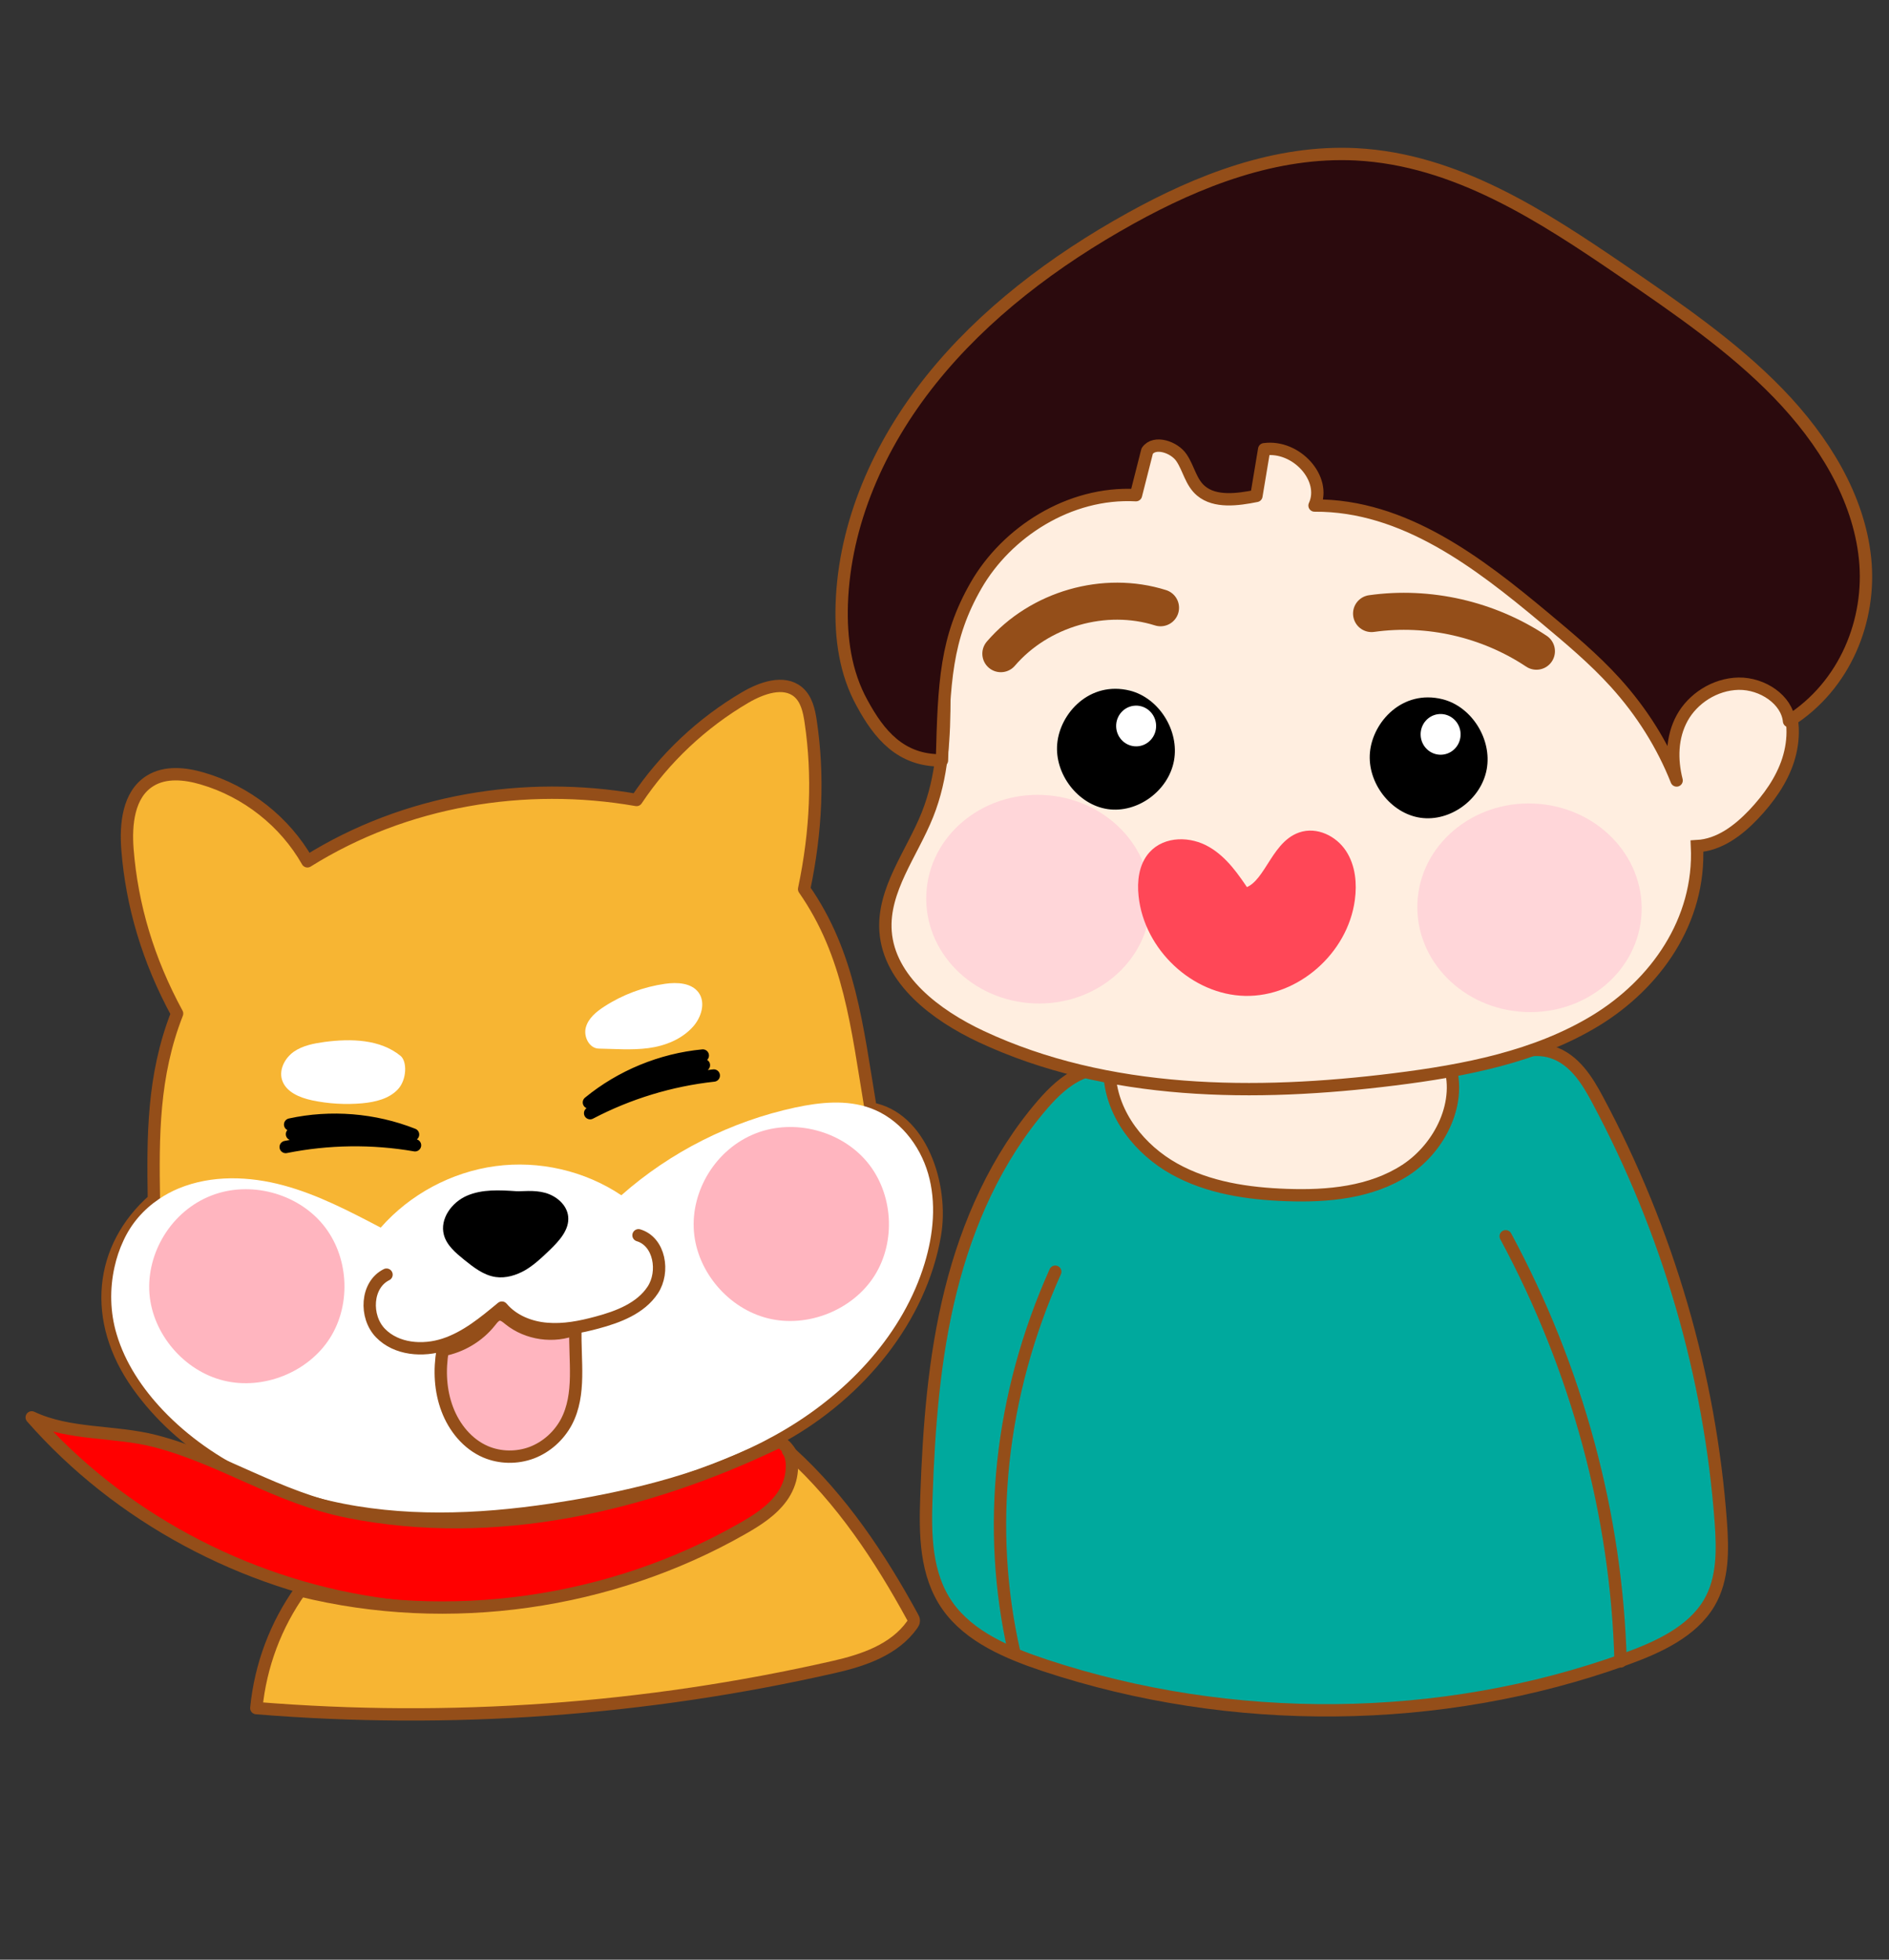 <?xml version="1.0" encoding="utf-8"?>
<!-- Generator: Adobe Illustrator 27.4.0, SVG Export Plug-In . SVG Version: 6.00 Build 0)  -->
<svg version="1.1" id="레이어_1" xmlns="http://www.w3.org/2000/svg" xmlns:xlink="http://www.w3.org/1999/xlink" x="0px"
	 y="0px" viewBox="0 0 153.07 158.74" style="enable-background:new 0 0 153.07 158.74;" xml:space="preserve">
<rect x="0" y="0" width="153.07" height="158.74" fill="#333333" stroke="none"/>
<style type="text/css">
	.st0{display:none;}
	.st1{display:inline;fill:#FFEEE0;stroke:#944E19;stroke-miterlimit:10;}
	.st2{display:inline;fill:#FFFFFF;stroke:#944E19;stroke-miterlimit:10;}
	.st3{display:inline;fill:#FF7385;stroke:#944E19;stroke-miterlimit:10;}
	.st4{display:inline;}
	.st5{display:inline;fill:#FF4757;stroke:#FF4757;stroke-linecap:round;stroke-linejoin:round;stroke-miterlimit:10;}
	.st6{display:inline;fill:none;stroke:#944E19;stroke-width:3;stroke-linecap:round;stroke-miterlimit:10;}
	.st7{display:inline;fill:#FFFFFF;}
	.st8{display:inline;fill:#472000;stroke:#944E19;stroke-miterlimit:10;}
	.st9{display:inline;fill:#FFE385;stroke:#944E19;stroke-miterlimit:10;}
	.st10{display:inline;fill:#FFD6D9;}
	.st11{fill:#FFEEE0;stroke:#944E19;stroke-miterlimit:10;}
	.st12{fill:#472000;stroke:#944E19;stroke-miterlimit:10;}
	.st13{fill:#FFFFFF;stroke:#944E19;stroke-miterlimit:10;}
	.st14{fill:#FFEB85;stroke:#944E19;stroke-miterlimit:10;}
	.st15{fill:none;stroke:#944E19;stroke-linecap:round;stroke-linejoin:round;stroke-miterlimit:10;}
	.st16{display:inline;fill:#2E2525;stroke:#944E19;stroke-linecap:round;stroke-linejoin:round;stroke-miterlimit:10;}
	.st17{display:inline;fill:#FFFFFF;stroke:#944E19;stroke-linecap:round;stroke-linejoin:round;stroke-miterlimit:10;}
	.st18{display:inline;fill:#FFEEE0;stroke:#944E19;stroke-linecap:round;stroke-linejoin:round;stroke-miterlimit:10;}
	.st19{display:inline;fill:none;stroke:#944E19;stroke-linecap:round;stroke-linejoin:round;stroke-miterlimit:10;}
	.st20{display:inline;fill:#662D91;stroke:#944E19;stroke-linecap:round;stroke-linejoin:round;stroke-miterlimit:10;}
	.st21{display:inline;stroke:#944E19;stroke-linecap:round;stroke-linejoin:round;stroke-miterlimit:10;}
	.st22{display:inline;fill:#0071BC;stroke:#944E19;stroke-linecap:round;stroke-linejoin:round;stroke-miterlimit:10;}
	.st23{fill:#00A99D;stroke:#944E19;stroke-linecap:round;stroke-linejoin:round;stroke-miterlimit:10;}
	.st24{fill:#FFEEE0;stroke:#944E19;stroke-linecap:round;stroke-linejoin:round;stroke-miterlimit:10;}
	.st25{fill:none;stroke:#944E19;stroke-width:3;stroke-linecap:round;stroke-miterlimit:10;}
	.st26{fill:#FFFFFF;}
	.st27{fill:#FFD6D9;}
	.st28{fill:#FF4757;stroke:#FF4757;stroke-linecap:round;stroke-linejoin:round;stroke-miterlimit:10;}
	.st29{fill:#2B0A0D;stroke:#944E19;stroke-linecap:round;stroke-linejoin:round;stroke-miterlimit:10;}
	.st30{fill:#F7B533;stroke:#944E19;stroke-linecap:round;stroke-linejoin:round;stroke-miterlimit:10;}
	.st31{fill:none;stroke:#000000;stroke-linecap:round;stroke-linejoin:round;stroke-miterlimit:10;}
	.st32{fill:#FFB5BF;stroke:#944E19;stroke-linecap:round;stroke-linejoin:round;stroke-miterlimit:10;}
	.st33{fill:#FFB5BF;}
	.st34{fill:#FF0000;stroke:#944E19;stroke-linecap:round;stroke-linejoin:round;stroke-miterlimit:10;}
</style>
<g class="st0">
	<path class="st1" d="M206.39-20.99c0.36-1.19,1.67-1.96,2.91-1.83s2.32,1.05,2.82,2.19s0.45,2.48,0.04,3.65
		c-0.41,1.18-1.15,2.21-2.02,3.1c-0.86,0.89-1.94,1.7-3.18,1.72c0.02,4.38-2.61,7.96-5.95,9.94s-7.29,2.63-11.17,2.99
		c-7.66,0.7-15.75,0.31-22.52-3.41c-2.47-1.36-4.92-3.52-5-6.34c-0.07-2.43,1.62-4.49,2.56-6.72c1.83-4.34,0.8-9.35,1.69-13.98
		c1.53-7.95,9.44-14.1,17.83-13.68C191.9-36.13,199.18-28.68,206.39-20.99z"/>
	<path class="st2" d="M208.37,18.23c-1.26-6.98-4.99-14.23-9.13-19.53c-1.17,0.72-3.12,1.05-4.23,1.33
		c4.17,10.53,7.75,17.98,8.16,29.25c1.83-0.27,4.18-0.49,6.02-0.76c0.27-0.04-0.88-10.09-0.81-10.45"/>
	<path class="st2" d="M189.72,0.79c-0.24,3.88-1.39,5.14-3.5,5.96c-2.11,0.82-4.85,0.61-6.91-0.51c-1.98-1.09-3.12-3.72-3.06-5.65
		c0-0.12,0.11-0.2,0.22-0.19C181.2,0.95,184.79,1.24,189.72,0.79z"/>
	<path class="st3" d="M203.17,29.29c-0.63-9.69-3.62-20.39-7.98-29.29c-2.38,0.69-3.65,0.59-5.47,0.79c0,3.3-1.54,5.45-3.73,6.25
		c-1.93,0.7-4.61,0.52-6.73-0.67c-1.79-1-2.76-3.13-2.75-5.13c0-0.55-0.46-0.88-1.02-0.95c-1.71-0.2-1.53-0.35-3.63-0.96
		c-3.36,10.2-5.98,19.04-5.91,29.81C178.29,30.95,190.84,31.05,203.17,29.29z"/>
	<path class="st2" d="M171.85-0.68c-3.73,11.58-5.54,17.45-5.91,29.81c-1.56-0.04-2.82-0.23-4.09-0.26c0.2-6.93-0.14-4.71,0.38-10.4
		c0.66-7.12,4.2-13.91,7.88-19.78C170.62-1.01,171.4-0.85,171.85-0.68z"/>
	<path class="st4" d="M193.41-21.95c1.58,0.47,2.64,2.37,2.26,4.06c-0.37,1.69-2.12,2.9-3.73,2.58c-1.62-0.31-2.84-2.1-2.62-3.81
		C189.53-20.84,191.23-22.61,193.41-21.95z"/>
	<path class="st5" d="M177.2-12.26c3.97,0.28,7.98,0.04,11.75-0.71c0.42-0.08,0.95-0.15,1.24,0.1c0.15,0.13,0.18,0.31,0.2,0.47
		c0.1,1.6-1.05,3.16-2.93,3.97c-1.88,0.8-4.41,0.82-6.43,0.04S177.57-10.72,177.2-12.26z"/>
	<path class="st4" d="M176.3-23.15c1.58,0.47,2.64,2.37,2.26,4.06c-0.37,1.69-2.12,2.9-3.73,2.58c-1.62-0.31-2.84-2.1-2.62-3.81
		S174.13-23.8,176.3-23.15z"/>
	<path class="st6" d="M189.71-26.95c3.14-0.33,6.37,0.58,8.95,2.5"/>
	<path class="st6" d="M178.17-27.76c-3.02-1.13-6.63-0.22-8.85,2.23"/>
	<ellipse class="st7" cx="193.25" cy="-19.95" rx="1.09" ry="1.15"/>
	<ellipse class="st7" cx="176.59" cy="-21.12" rx="1.09" ry="1.15"/>
	<path class="st8" d="M206.39-20.99c-3.72-4.48-6.8-6.93-11.35-8.75s-9.36-3.09-13.45-5.86c-1.31-0.89-2.6-2.03-3.27-3.63
		c-5.07,1.04-9.45,5.23-10.91,10.47c-1.07,3.83-0.67,8.02-2.03,11.74c-1.05,2.87-3.15,5.55-2.81,8.61c0.21,1.87,1.34,3.52,2.74,4.68
		c1.4,1.17,3.07,1.92,4.7,2.59c-1.42,2.12-2.29,4.21-3.22,5.6c-4.8-1.69-8.01-7.55-8.44-12.87c-0.43-5.32,1.1-10.57,2.61-15.67
		c2.03-6.87,4.27-14.08,9.33-18.89c4.14-3.94,9.72-5.79,15.23-6.68c4.31-0.7,8.86-0.85,12.89,0.9c4.07,1.76,7.25,5.3,9.68,9.17
		c6.51,10.35,8.37,23.82,4.93,35.71c-0.95,3.3-2.44,6.65-5.18,8.52c-1.06,0.72-2.42,1.19-3.59,0.7c-2.56-1.07-3.75-4.88-5.11-6.53
		c4.39-2.14,7-5.44,7.83-10.96c1.53-0.47,2.76-2.08,3.25-3.45s0.45-3.03-0.38-4.22C209.01-21.01,207.1-21.65,206.39-20.99z"/>
	<path class="st9" d="M209.68-21.99c-2.75-8.97-8.64-17.19-16.87-20.84c-8.23-3.65-18.82-1.82-24.45,5.19
		c1.66-4.08,5.5-6.75,9.47-8.22c3.97-1.47,8.2-1.97,12.26-3.11c4.07-1.14,8.15-3.08,10.66-6.64c4.75,3.76,8.29,9.18,9.94,15.2
		c1.65,6.02,1.39,12.6-1.18,18.27C209.5-22.1,209.5-22.06,209.68-21.99z"/>
	
		<ellipse transform="matrix(0.152 -0.988 0.988 0.152 156.347 159.085)" class="st10" cx="170.86" cy="-11.55" rx="5.9" ry="6.15"/>
	
		<ellipse transform="matrix(0.152 -0.988 0.988 0.152 177.565 187.022)" class="st10" cx="197.75" cy="-9.94" rx="5.9" ry="6.15"/>
</g>
<g class="st0">
	<g class="st4">
		<path class="st11" d="M272.91-22.24c0.16,0.15,0.42,0.12,0.52-0.07c0.56-1.03,1.89-1.66,3.15-1.55c1.42,0.13,2.67,1.09,3.25,2.3
			c0.58,1.21,0.53,2.63,0.07,3.87c-0.46,1.25-1.31,2.35-2.3,3.3c-0.91,0.88-2.04,1.7-3.34,1.83c-0.17,0.02-0.3,0.15-0.3,0.31
			c-0.07,4.51-3.02,8.21-6.76,10.29c-3.82,2.13-8.36,2.84-12.81,3.25c-8.8,0.8-18.09,0.44-25.89-3.46c-2.84-1.42-5.67-3.7-5.79-6.69
			c-0.1-2.58,1.83-4.77,2.9-7.14c2.08-4.61,0.86-9.92,1.85-14.84c1.7-8.41,10.67-14.96,20.27-14.64c0.08,0,0.16,0.03,0.22,0.09
			C256.45-37.9,264.71-30.2,272.91-22.24z"/>
		<path class="st12" d="M277.17-47.68c5.62-1.04,10.52,2.4,13.93,6.67s3.52,10.61-0.03,14.74c-1.27,1.48-2.93,2.65-4.65,3.68
			c1.14,1.28,2.01,3.16,1.99,4.96c-0.02,1.81-0.82,3.54-1.91,5.04c-1.39,1.91-3.33,3.55-5.7,4.28s-5.19,0.44-7.1-1.06
			c0.15-0.95,0.38-2.23,0.29-3.49c2.84-0.66,5.2-2.81,5.95-5.41c0.35-1.23,0.35-2.59-0.26-3.74c-0.6-1.15-1.87-2.05-3.26-2.07
			s-2.76,0.99-2.84,2.26c-2.72-0.3-5.54-2.36-5.17-4.78c-2.76,0.77-5.42-0.51-7.33-2.51c-1.91-2-3.57-3.71-2.38-6.11
			c-2.73,1.05-4.88-0.62-7.32-2.17c-2.45-1.56-3.95-4.29-3.85-7.02c-5.92-0.21-12.6,2.61-16.63,7.41
			c-4.03,4.81-3.76,10.19-4.2,17.23c-1.55,0.5-3.27,0.06-4.3-1.11c-1.03-1.17-1.21-2.88-0.56-4.26c0.51-1.09,1.46-2.27,2.61-2.9
			c0.2-0.11,0.13-0.4-0.1-0.43c-2.45-0.28-4.66-1.64-5.53-3.84c-0.99-2.51-0.33-5.41,1.31-7.6c1.65-2.19,4.18-3.71,6.88-4.67
			c-2.16-2.61-2.03-6.83,0.33-9.63c2.36-2.8,6.76-3.98,10.09-2.94c1.46-3.44,6.08-5.03,10.06-4.41s7.03,1.73,10.04,4.21
			c3.21-2.99,9.76-2.59,13.63-0.3S278.06-51.87,277.17-47.68z"/>
	</g>
	<g class="st4">
		<path class="st13" d="M275.77,19.67c-1.49-7.4-5.83-15.05-10.61-20.65c-1.34,0.77-3.58,1.14-4.85,1.45
			c4.86,11.14,9.02,19.01,9.56,30.96c2.1-0.3,4.8-0.55,6.91-0.85c0.31-0.04-1.08-10.7-1-11.07"/>
		<path class="st11" d="M254.24,1.3c-0.25,4.11-1.57,5.46-3.98,6.34c-2.41,0.88-5.57,0.68-7.94-0.5c-2.28-1.14-3.61-3.92-3.55-5.97
			c0-0.12,0.12-0.22,0.25-0.2C244.46,1.54,248.58,1.82,254.24,1.3z"/>
		<path class="st14" d="M269.87,31.43c-0.79-10.27-4.29-21.59-9.36-31c-2.73,0.75-4.19,0.65-6.28,0.88c0.1,4.97-1.83,5.63-4.24,6.65
			c-2.41,1.02-5.5,0.76-7.74-0.66c-1.95-1.24-3.19-3.3-3.2-5.42c0-0.58-0.54-0.93-1.18-1c-1.97-0.2-1.76-0.36-4.18-0.99
			c-3.79,10.84-6.75,20.23-6.59,31.65C241.3,33.37,255.72,33.39,269.87,31.43z"/>
		<path class="st13" d="M233.71-0.13c-4.21,12.3-6.25,18.54-6.59,31.65c-1.79-0.03-3.25-0.22-4.69-0.25
			c0.19-7.35-0.19-4.99,0.37-11.03c0.71-7.55,4.74-14.78,8.92-21.03C232.29-0.47,233.18-0.3,233.71-0.13z"/>
		<path class="st13" d="M254.24,1.3c-0.02,2.22-1.5,5.29-3.89,6.24c-2.39,0.96-5.49,0.73-7.79-0.56s-3.55-3.66-3.39-5.91
			c0-0.01-0.05-0.01-0.08-0.01c-0.32-0.02-0.65-0.12-1.1-0.19c-0.41-0.07-0.83-0.19-1.27-0.24c-0.54-0.18-0.93-0.16-1.34,0.15
			c-0.41,0.31-0.61,0.77-0.65,1.23c-0.05,0.68,0.25,1.4,0.81,1.93c0.57,0.54,1.4,0.88,2.21,0.99c-0.97,0.51-1.4,1.57-1.13,2.52
			s1.18,1.77,2.28,2.19s2.36,0.46,3.49,0.22c1.13-0.24,2.14-0.75,3.15-1.37c0.3,1.19,1.55,2.17,2.98,2.55
			c1.42,0.38,2.97,0.21,4.29-0.26c0.68-0.24,1.34-0.59,1.67-1.14c0.32-0.53,0.27-1.18,0.03-1.75s-0.66-1.1-1.02-1.73
			c1.11,0.48,2.46,0.54,3.58,0.17c1.11-0.38,1.83-0.72,2.12-1.68c0.17-0.55,0.16-2.23,0.02-2.39c-0.34-0.41-0.46-0.43-0.78-0.56
			C256.22,0.8,255.34,1.21,254.24,1.3z"/>
	</g>
	<path class="st4" d="M258.33-22.83c1.82,0.49,3.05,2.5,2.63,4.29c-0.42,1.79-2.42,3.09-4.27,2.77c-1.86-0.32-3.28-2.2-3.04-4.03
		C253.89-21.63,255.83-23.51,258.33-22.83z"/>
	<path class="st5" d="M239.96-12.69c4.56,0.27,9.16-0.02,13.49-0.84c0.48-0.09,1.09-0.17,1.43,0.09c0.18,0.14,0.21,0.32,0.23,0.5
		c0.13,1.69-1.18,3.36-3.34,4.23s-5.07,0.9-7.39,0.09C242.05-9.43,240.4-11.06,239.96-12.69z"/>
	<path class="st4" d="M238.67-23.98c1.82,0.49,3.05,2.5,2.63,4.29s-2.42,3.09-4.27,2.77c-1.86-0.32-3.28-2.2-3.04-4.03
		C234.23-22.77,236.17-24.66,238.67-23.98z"/>
	<path class="st6" d="M254.05-28.11c3.6-0.37,7.33,0.57,10.29,2.59"/>
	<path class="st6" d="M240.79-28.88c-3.48-1.17-7.62-0.18-10.15,2.43"/>
	
		<ellipse transform="matrix(1 -8.857176e-03 8.857176e-03 1 0.194 2.286)" class="st7" cx="258.16" cy="-20.71" rx="1.25" ry="1.22"/>
	
		<ellipse transform="matrix(1 -8.857176e-03 8.857176e-03 1 0.203 2.116)" class="st7" cx="239.01" cy="-21.83" rx="1.25" ry="1.22"/>
	
		<ellipse transform="matrix(0.045 -0.999 0.999 0.045 261.03 252.833)" class="st10" cx="262.78" cy="-10.14" rx="6.26" ry="7.06"/>
	
		<ellipse transform="matrix(0.045 -0.999 0.999 0.045 233.521 220.471)" class="st10" cx="232.1" cy="-11.93" rx="6.26" ry="7.06"/>
</g>
<path class="st15" d="M219,31.69"/>
<g class="st0">
	<path class="st1" d="M115.6,58.93c0.52-2,2.85-3.41,5.14-3.34c2.29,0.07,4.4,1.45,5.45,3.28c1.05,1.83,1.12,4.02,0.5,6
		s-1.87,3.76-3.35,5.32c-1.48,1.56-3.38,3.02-5.66,3.2c0.55,7.19-3.88,13.37-9.8,17.01s-13.14,5.16-20.23,6.19
		c-14.04,2.04-28.98,2.32-41.89-3.02c-4.7-1.95-9.47-5.23-9.95-9.84c-0.42-3.98,2.47-7.56,3.95-11.34c2.88-7.34,0.4-15.46,1.5-23.17
		c1.9-13.24,15.76-24.25,31.28-24.54C87.15,35.72,101.42,47.12,115.6,58.93z"/>
	<path class="st4" d="M91.56,58.84c2.97,0.6,5.14,3.6,4.64,6.41s-3.57,5-6.58,4.67c-3.01-0.33-5.48-3.12-5.27-5.97
		C84.55,61.11,87.48,58.02,91.56,58.84z"/>
	<path class="st4" d="M59.9,58.84c2.97,0.6,5.14,3.6,4.64,6.41s-3.57,5-6.58,4.67c-3.01-0.33-5.48-3.12-5.27-5.97
		C52.89,61.11,55.82,58.02,59.9,58.84z"/>
	<path class="st6" d="M84.17,51.05c5.74-0.9,11.81,0.22,16.77,3.09"/>
	<path class="st6" d="M62.81,51.05c-5.7-1.5-12.25,0.41-16.04,4.68"/>
	<ellipse class="st7" cx="91.49" cy="62.15" rx="2.02" ry="1.9"/>
	<ellipse class="st7" cx="60.66" cy="62.15" rx="2.02" ry="1.9"/>
	<ellipse class="st10" cx="51.22" cy="78.53" rx="11.35" ry="9.72"/>
	<ellipse class="st10" cx="100.95" cy="78.08" rx="11.35" ry="9.72"/>
	<path class="st5" d="M65.73,79.03c-0.78-0.95-0.08-2.46,1.07-2.99s2.51-0.35,3.76-0.1c1.25,0.26,2.54,0.58,3.79,0.32
		c2.33-0.49,3.86-2.88,6.22-3.17c2.25-0.28,4.35,1.73,4.45,3.87c0.1,2.14-1.45,4.13-3.46,5.14c-2.01,1-4.38,1.15-6.64,0.92
		C71.41,82.67,67.81,81.57,65.73,79.03z"/>
	<path class="st16" d="M41.65,63.67c-1.29-8.56-0.03-17.67,4.83-25S60.16,26.1,69.34,26.38c2.34,0.07,4.78,0.54,6.55,1.97
		c1.88,1.53,2.69,3.88,3.67,6.04c0.97,2.15,2.41,4.4,4.78,5.09c0.29-1.33,0.59-2.66,0.88-3.99c2.27,4.99,5.99,9.38,10.66,12.56
		c-0.42-1.62-0.28-3.36,0.4-4.9c2.92,5.85,8,10.71,14.16,13.57c-0.13-1.01-0.27-2.03-0.4-3.04c1.9,2.1,3.8,4.2,5.7,6.3
		c0.21-2.32,2.32-4.37,4.77-4.64c2.46-0.27,5.01,1.26,5.79,3.47c3.59-5.3,4.26-12.25,1.74-18.07c-2.51-5.82-8.15-10.36-14.64-11.8
		c0.29-5.22-3.69-9.76-7.93-13.13c-6.71-5.34-14.8-9.31-23.49-10.56S64.02,5.6,56.86,10.38c-3.71,2.47-6.79,5.72-10.63,8.03
		s-8.88,3.54-12.9,1.55c1.43,0.68,2.91,1.41,3.83,2.64c0.92,1.23,1.05,3.13-0.16,4.11c-0.97,0.8-2.42,0.75-3.7,0.58
		c-3.06-0.41-6.05-1.27-8.83-2.54c0.36,5.61,2.87,11.08,6.96,15.18c0.58,0.58,1.23,1.22,1.27,2.01c0.06,1.22-1.44,2.09-2.73,1.95
		c-1.29-0.14-2.37-0.96-3.37-1.74C29.42,50.59,34.62,58.31,41.65,63.67z"/>
	<path class="st17" d="M53.53-12"/>
	<path class="st17" d="M50.18,95.81c15.65,3.89,32.53,3.29,47.83-1.69c1.5-0.49,3.19-1.01,4.6-0.34c0.78,0.37,1.33,1.05,1.85,1.72
		c2.89,3.75,5.37,7.77,7.4,11.97c2.05,4.24,3.65,8.66,4.79,13.17c1.14,4.53,1.81,9.15,2,13.79c0.17,4.17-0.13,8.33-0.69,12.46
		c-0.01,0.07-0.02,0.14-0.06,0.2c-0.05,0.08-0.15,0.13-0.24,0.18c-0.42,0.38-1.27,0.63-1.79,0.89c-0.56,0.28-1.12,0.54-1.69,0.79
		c-1.21,0.55-2.44,1.06-3.68,1.54c-2.52,0.97-5.1,1.79-7.72,2.48c-5.21,1.36-10.59,2.17-15.99,2.51c-2.05,0.13-4.11,0.19-6.17,0.19
		c-12.94-0.02-25.76-2.52-38.14-6.09c-1.47-0.42-2.97-0.88-4.15-1.8c-3.08-2.4-2.86-6.84-2.2-10.55
		C38.66,123.02,43.77,109.23,50.18,95.81z"/>
	<path class="st18" d="M61.32,97.8c8.64,0.83,17.41,0.44,25.99-1.24c-1.8,4.7-6.02,8.51-11.06,10.06
		C70.43,105.14,65.07,102.13,61.32,97.8z"/>
	<path class="st19" d="M59.21,98.08c-0.94,2.7-1.88,5.4-2.82,8.1c2.62,0.46,5.23,0.92,7.85,1.38c0.44,2.55,0.89,5.11,1.33,7.66
		c3.63-2.13,6.96-4.72,10.2-7.69c2.72,2.97,6.18,5.35,10.03,6.88c0.24,0.09,0.54,0.18,0.73,0.02c0.15-0.12,0.16-0.33,0.16-0.52
		c0.01-2.69-0.32-5.38-0.99-7.99c2.19,0.13,4.4-0.06,6.53-0.57c-0.7-3.12-2.2-6.08-4.32-8.57"/>
	<path class="st20" d="M75.55,107.91c-2.22,1.89-4.44,3.78-6.66,5.67c1.05,1.14,1.39,2.78,2.55,3.81c1.27,1.12,3.18,1.24,4.93,1.3
		c0.92,0.03,1.92,0.04,2.68-0.45c0.68-0.44,1.04-1.19,1.36-1.91c0.37-0.82,0.75-1.65,1.12-2.47c0.14-0.3,0.27-0.62,0.23-0.94
		c-0.06-0.43-0.44-0.74-0.78-1.02C79.24,110.48,77.49,109.08,75.55,107.91z"/>
	<path class="st20" d="M71.86,118.1c-1.12,3.18-1.89,6.47-2.17,9.81c-0.14,1.66-0.13,3.4,0.67,4.88c0.73,1.35,2.12,2.37,3.69,2.7
		c1.57,0.33,3.29-0.02,4.56-0.95c2.39-1.73,2.87-4.98,2.41-7.78c-0.46-2.8-1.64-5.49-1.84-8.32
		C76.76,119.09,74.1,118.95,71.86,118.1z"/>
	<path class="st21" d="M50.28,95.79c2.96,0.95,6.06,1.54,9.19,1.75l-2.89,8.49c2.63,0.08,5.24,0.7,7.59,1.82
		c0.84,2.55,1.37,5.19,1.57,7.85c0.23-0.25,0.46-0.5,0.69-0.74c1.76,6.16,4.21,12.15,7.28,17.83c0.32,0.58,0.88,1.05,1.57,1.15
		c1.03,0.16,1.58-0.61,2.01-1.3c3.59-5.8,6.2-12.15,7.69-18.72l1.64,0.99c0.36-2.96,0.18-5.97-0.53-8.87
		c2.2,0.45,4.56,0.13,6.53-0.88c-0.54-3.32-2.79-6.22-5.31-8.6c8.54-1.09,9.08-2.28,14.12-2.93c2.54-0.32,4.09,2.81,5.36,4.91
		c8.9,14.73,13.73,32.16,10.39,48.81c-2.48,1.52,1.98-0.78-4.16,2.13c-0.41,0.2-3.41,1.39-3.83,1.59
		c-10.47,4.95-26.35,8.99-62.42-0.3c-2.13-0.55-4.4-0.93-6.37-1.86c-1.97-0.93-4.27-4.22-4.27-5.66c0-2.27-0.38-4.49,0.07-6.71
		C39.07,122.56,42.09,108.2,50.28,95.79z"/>
	<path class="st19" d="M44.64,149.83c-0.93-3.55-0.3-7.28,0.39-10.89c1.04-5.47,2.19-10.92,3.46-16.35"/>
	<path class="st19" d="M109.19,150.77c-0.84-12.18-3.65-24.24-8.32-35.62"/>
	<path class="st19" d="M57.11,97.5c-1.66,4.16-2.99,8.45-3.95,12.8c-0.11,0.51-0.22,1.06,0.01,1.54c0.27,0.55,0.91,0.84,1.51,1.08
		c2.5,1.01,5.01,2.03,7.51,3.04c-1.05,3.76-2.1,7.53-3.16,11.29c-0.16,0.57-0.32,1.18-0.18,1.76c0.24,0.93,1.18,1.52,2.05,2.02
		c2.27,1.3,4.57,2.62,7.11,3.38s5.36,0.94,7.81-0.03"/>
	<path class="st19" d="M92.19,95.78c2.67,4.03,5.43,10.16,6.39,14.52c0.11,0.51,0.22,1.06-0.01,1.54c-0.27,0.55-0.91,0.84-1.51,1.08
		c-2.5,1.01-5.01,2.03-7.51,3.04c1.05,3.76,2.1,7.53,3.16,11.29c0.16,0.57,0.32,1.18,0.18,1.76c-0.24,0.93-1.18,1.52-2.05,2.02
		c-2.27,1.3-4.57,2.62-7.11,3.38c-2.53,0.77-5.36,0.94-7.81-0.03"/>
	<path class="st19" d="M75.28,134.66c0.01,6.92,0.02,13.84,0.04,20.75"/>
</g>
<g class="st0">
	<path class="st1" d="M118.22,56.86c0.55-2,3.01-3.41,5.43-3.34c2.42,0.07,4.65,1.45,5.75,3.28c1.11,1.83,1.18,4.02,0.53,6
		c-0.65,1.98-1.98,3.76-3.54,5.32c-1.56,1.56-3.57,3.02-5.98,3.2c0.58,7.2-4.1,13.38-10.36,17.02c-6.26,3.64-13.88,5.16-21.38,6.19
		c-14.83,2.04-30.62,2.32-44.26-3.02c-4.97-1.95-10-5.23-10.51-9.85c-0.44-3.98,2.6-7.56,4.17-11.34
		c3.04-7.34,0.42-15.47,1.59-23.18c2-13.25,16.65-24.26,33.05-24.54C88.15,33.64,103.23,45.05,118.22,56.86z"/>
	<path class="st4" d="M92.82,56.77c3.13,0.6,5.43,3.6,4.91,6.42c-0.52,2.82-3.77,5-6.96,4.67c-3.18-0.33-5.79-3.12-5.57-5.97
		C85.41,59.04,88.51,55.95,92.82,56.77z"/>
	<path class="st4" d="M59.37,56.77c3.13,0.6,5.43,3.6,4.91,6.42c-0.52,2.82-3.77,5-6.96,4.67c-3.18-0.33-5.79-3.12-5.57-5.97
		C51.96,59.04,55.06,55.95,59.37,56.77z"/>
	<path class="st6" d="M85.01,48.98c6.07-0.9,12.48,0.22,17.72,3.09"/>
	<path class="st6" d="M62.44,48.98c-6.02-1.5-12.94,0.41-16.95,4.68"/>
	<ellipse class="st7" cx="92.75" cy="60.08" rx="2.13" ry="1.9"/>
	<ellipse class="st7" cx="60.17" cy="60.08" rx="2.13" ry="1.9"/>
	<ellipse class="st10" cx="50.2" cy="76.46" rx="11.99" ry="9.72"/>
	<ellipse class="st10" cx="102.74" cy="76.01" rx="11.99" ry="9.72"/>
	<path class="st5" d="M65.52,76.97c-0.83-0.95-0.08-2.46,1.13-2.99c1.21-0.53,2.65-0.35,3.97-0.1c1.32,0.26,2.68,0.58,4,0.32
		c2.46-0.49,4.08-2.88,6.58-3.17c2.38-0.28,4.6,1.73,4.7,3.87c0.1,2.14-1.53,4.13-3.65,5.14c-2.12,1-4.63,1.15-7.02,0.92
		C71.52,80.6,67.73,79.51,65.52,76.97z"/>
	<path class="st16" d="M39.4,53.66c0.91-2.21,3.93-3.25,6.17-4.71c4.03-2.61,5.78-6.83,8.11-10.57c2.34-3.74,6.2-7.51,11.36-7.59
		c-1.43,2.46-2.88,4.97-3.19,7.68c-0.31,2.7,0.75,5.68,3.49,7.24c3.12,1.79,7.34,1.3,11.11,0.82c5.33-0.67,10.79-1.16,16.11-0.41
		s10.54,2.88,13.56,6.51c0.39-0.8,0.77-1.6,1.16-2.4c4.9,3.47,7.8,8.73,7.72,14.02c0.73-2.44,1.6-4.94,3.5-6.92
		c1.9-1.98,5.1-3.35,8.1-2.75s5.11,3.68,3.49,5.82c5.24-4.35,5.55-11.17,4.88-17.23c-0.37-3.31-1-6.76-3.37-9.47
		c-2.37-2.71-4.47-3.72-7.67-4.53c-0.71-8.46-5.39-12.41-11.73-16.94c-5.26-3.77-12.16-5.66-19.02-6.86
		C82.63,3.53,71.54,3.15,61.01,5.2S40.57,11.86,33.9,18.78s-9.8,16.23-7.33,24.79c2.08,7.19,7.74,13.29,13.27,19.16
		C39.09,59.38,38.52,55.82,39.4,53.66z"/>
	<path class="st17" d="M49.14,93.45c16.54,3.89,34.37,3.29,50.54-1.69c1.58-0.49,3.37-1.01,4.86-0.34c0.82,0.37,1.41,1.05,1.95,1.72
		c2.06,2.53,3.93,5.19,5.58,7.94c1.67,2.77,3.12,5.64,4.35,8.58c1.24,2.95,2.26,5.96,3.05,9.02c0.79,3.06,1.36,6.17,1.7,9.3
		c0.34,3.13,0.44,6.28,0.3,9.42c-0.1,2.37-0.4,4.73-0.71,7.08c-0.01,0.09-0.03,0.19-0.08,0.27c-0.07,0.1-0.2,0.16-0.32,0.22
		c-3.37,1.51-6.75,3.01-10.31,4.15c-3.58,1.15-7.26,2.04-11,2.7c-3.74,0.67-7.54,1.1-11.35,1.32c-2.13,0.13-4.27,0.19-6.4,0.18
		c-13.67-0.02-27.22-2.52-40.3-6.09c-1.55-0.42-3.14-0.88-4.39-1.8c-3.25-2.4-3.03-6.85-2.33-10.56
		C36.96,120.67,42.37,106.88,49.14,93.45z"/>
	<path class="st17" d="M43.66,147.83c0.05-12.52,2.63-25.03,7.57-36.75"/>
	<path class="st17" d="M108.25,149.25c1.95-12.62,1.24-25.56-2.07-37.95"/>
	<path class="st18" d="M61.82,95.96c9.13,0.83,18.4,0.44,27.46-1.24c-1.9,4.7-6.36,8.51-11.68,10.07
		C71.45,103.31,65.78,100.29,61.82,95.96z"/>
	<path class="st19" d="M59.98,95.6c-0.99,2.7-1.98,5.4-2.98,8.1c2.76,0.46,5.53,0.92,8.29,1.38c0.47,2.55,0.94,5.11,1.41,7.66
		c3.84-2.13,7.36-4.72,10.77-7.69c2.88,2.98,6.53,5.35,10.59,6.88c0.25,0.09,0.57,0.18,0.77,0.02c0.16-0.12,0.17-0.33,0.17-0.52
		c0.01-2.69-0.34-5.38-1.05-7.99c2.32,0.13,4.65-0.06,6.9-0.57c-0.74-3.12-2.32-6.08-4.57-8.57"/>
	<path class="st22" d="M77.24,105.43c-2.34,1.89-4.69,3.78-7.03,5.67c1.11,1.14,1.46,2.78,2.7,3.81c1.35,1.12,3.37,1.24,5.21,1.3
		c0.98,0.03,2.03,0.04,2.84-0.45c0.72-0.44,1.1-1.19,1.44-1.91c0.39-0.82,0.79-1.65,1.18-2.47c0.14-0.3,0.29-0.62,0.24-0.94
		c-0.07-0.43-0.46-0.74-0.83-1.02C81.14,108.01,79.3,106.6,77.24,105.43z"/>
	<path class="st22" d="M73.35,115.62c-1.18,3.18-2,6.48-2.29,9.82c-0.15,1.66-0.14,3.4,0.7,4.88c0.77,1.35,2.24,2.37,3.9,2.7
		c1.66,0.33,3.48-0.02,4.82-0.95c2.52-1.73,3.03-4.98,2.55-7.78s-1.73-5.49-1.94-8.32C78.53,116.62,75.71,116.47,73.35,115.62z"/>
	<path class="st19" d="M75.73,133.49c-0.64,6.44-0.68,12.93-0.13,19.38"/>
</g>
<g>
	<path class="st23" d="M90,86.49c10.57,1.12,19.98,0.86,30.71-0.8c1.71-0.26,3.45-1,5.09-0.45c1.78,0.59,2.82,2.27,3.66,3.85
		c5.7,10.65,9.11,22.35,9.98,34.2c0.16,2.23,0.21,4.6-0.94,6.55c-1.38,2.34-4.16,3.61-6.84,4.57c-14.89,5.35-31.89,5.49-46.99,0.49
		c-3.01-1-6.12-2.32-7.88-4.81c-1.81-2.56-1.83-5.83-1.72-8.88c0.2-5.6,0.61-11.22,1.97-16.66c1.36-5.45,3.7-10.75,7.46-15.1
		c0.85-0.98,1.82-1.92,3.03-2.47C89.14,86.22,90.32,86.4,90,86.49z"/>
	<path class="st24" d="M90.2,86.87c9.09,1.11,18.33,0.85,27.17-0.86c1.19,3.19-0.65,6.92-3.46,8.76c-2.81,1.83-6.31,2.15-9.65,2.03
		c-3.14-0.11-6.35-0.58-9.11-2.12s-5.01-4.33-5.23-7.54C89.92,87.1,89.93,87.06,90.2,86.87z"/>
	<path class="st11" d="M136.15,56.31c0.46-1.67,2.35-2.81,4.18-2.7c1.83,0.11,3.49,1.32,4.29,2.88c0.8,1.56,0.81,3.41,0.28,5.07
		c-0.53,1.65-1.58,3.12-2.8,4.41c-1.22,1.28-2.76,2.47-4.59,2.57c0.29,6.07-3.38,11.18-8.2,14.12c-4.82,2.94-10.62,4.06-16.32,4.77
		c-11.28,1.41-23.25,1.32-33.47-3.46c-3.72-1.74-7.47-4.61-7.76-8.51c-0.25-3.37,2.13-6.31,3.39-9.46
		c2.45-6.12,0.64-13.02,1.68-19.49c1.79-11.11,13.12-20.08,25.54-19.98C113.86,36.14,125.05,46.06,136.15,56.31z"/>
	<path d="M116.89,56.64c2.36,0.59,4.03,3.24,3.58,5.68c-0.45,2.44-2.96,4.27-5.37,3.92c-2.4-0.35-4.32-2.83-4.09-5.3
		S113.64,55.83,116.89,56.64z"/>
	<path d="M91.55,55.94c2.36,0.59,4.03,3.24,3.58,5.68c-0.45,2.44-2.96,4.27-5.37,3.92c-2.4-0.35-4.32-2.83-4.09-5.3
		C85.89,57.77,88.3,55.14,91.55,55.94z"/>
	<path class="st25" d="M111.14,49.7c4.62-0.65,9.45,0.45,13.36,3.05"/>
	<path class="st25" d="M94.04,49.23c-4.53-1.43-9.81,0.08-12.94,3.72"/>
	
		<ellipse transform="matrix(0.999 -0.037 0.037 0.999 -2.119 4.356)" class="st26" cx="116.77" cy="59.51" rx="1.62" ry="1.65"/>
	<ellipse transform="matrix(0.999 -0.037 0.037 0.999 -2.111 3.443)" class="st26" cx="92.09" cy="58.83" rx="1.62" ry="1.65"/>
	
		<ellipse transform="matrix(0.045 -0.999 0.999 0.045 7.557 153.652)" class="st27" cx="84.18" cy="72.87" rx="8.45" ry="9.09"/>
	
		<ellipse transform="matrix(0.045 -0.999 0.999 0.045 44.863 194.088)" class="st27" cx="123.99" cy="73.57" rx="8.45" ry="9.09"/>
	<path class="st28" d="M100.83,72.44c-0.86-1.29-1.77-2.63-3.1-3.4c-1.33-0.78-3.2-0.81-4.23,0.35c-0.73,0.83-0.86,2.04-0.74,3.15
		c0.43,4.09,4.13,7.55,8.15,7.63s7.83-3.25,8.38-7.33c0.17-1.25,0.05-2.59-0.64-3.64c-0.69-1.05-2.03-1.7-3.2-1.3
		C103.34,68.61,102.87,72.06,100.83,72.44z"/>
	<path class="st29" d="M76.33,61.59c0.16-6.33,0.31-9.91,2.77-14.18s7.52-7.59,12.95-7.3c0.3-1.19,0.61-2.38,0.91-3.58
		c0.59-0.86,2.2-0.32,2.78,0.55c0.59,0.87,0.75,1.98,1.58,2.68c1.14,0.96,2.96,0.72,4.49,0.41c0.21-1.26,0.42-2.52,0.63-3.78
		c2.62-0.36,5.08,2.4,4.08,4.56c7.25-0.05,13.33,4.66,18.63,9.08c2,1.67,4.02,3.36,5.74,5.26c2.15,2.37,3.84,5.07,4.97,7.93
		c-0.43-1.69-0.4-3.51,0.45-5.06c0.85-1.55,2.62-2.74,4.57-2.78c1.95-0.03,3.92,1.31,4.09,3.03c4.56-2.88,6.67-8.19,6.16-13.16
		c-0.51-4.97-3.35-9.59-7.03-13.39c-3.68-3.8-8.2-6.89-12.67-9.95c-6.45-4.4-13.44-8.99-21.54-9.41
		c-6.51-0.33-12.77,2.13-18.27,5.18c-6.23,3.45-11.92,7.77-16.17,13.08c-4.25,5.31-7.02,11.64-7.24,18.17
		c-0.09,2.74,0.28,5.56,1.65,8.03C71.22,59.46,72.97,61.65,76.33,61.59z"/>
	<path class="st15" d="M82.2,133.91c-2.32-10.13-1.17-20.9,3.31-30.9"/>
	<path class="st15" d="M122.01,100.14c5.79,10.75,8.99,22.57,9.31,34.44"/>
</g>
<g>
	<g>
		<path class="st30" d="M45,121.99c-6.57,1.14-12.29,1.21-18.34-0.17c-6.45-1.47-11.98-4.7-15.49-9.62
			c-3.75-5.26-3.12-11.15,1.3-15.03c-0.08-5.11-0.1-10.03,1.88-15.07c-2.36-4.34-3.66-8.77-4.02-13.28
			c-0.16-2.03,0.06-4.46,1.82-5.56c1.24-0.78,2.85-0.61,4.24-0.2c3.58,1.04,6.7,3.5,8.52,6.71c7.94-4.97,17.62-6.55,26.67-4.97
			c2.25-3.38,5.3-6.25,8.82-8.31c1.32-0.77,3.1-1.4,4.26-0.45c0.69,0.57,0.9,1.52,1.03,2.4c0.65,4.36,0.46,8.87-0.53,13.58
			c3.7,5.31,4.28,11.11,5.39,17.77c4.1,0.69,5.89,6.28,5.21,10.22c-1.17,6.83-6.15,12.81-12.28,16.25
			C57.08,119.84,50.63,121,45,121.99z"/>
		<path class="st26" d="M48.53,84.94c-0.78-0.01-1.26-0.97-1.06-1.71c0.2-0.75,0.85-1.28,1.5-1.7c1.48-0.96,3.17-1.59,4.92-1.84
			c0.98-0.14,2.14-0.08,2.72,0.71c0.59,0.82,0.22,2.01-0.45,2.76c-0.91,1.02-2.26,1.56-3.62,1.74
			C51.18,85.08,49.8,84.96,48.53,84.94z"/>
		<path class="st26" d="M32.46,85.53c-1.66-1.36-4.03-1.41-6.16-1.13c-0.87,0.12-1.77,0.29-2.49,0.79
			c-0.72,0.51-1.21,1.43-0.96,2.27c0.3,0.99,1.42,1.45,2.44,1.67c1.33,0.28,2.7,0.36,4.06,0.24c1.06-0.1,2.18-0.36,2.9-1.14
			S33,85.98,32.46,85.53z"/>
		<path class="st26" d="M9.28,102.63c0.16-0.73,0.4-1.45,0.72-2.13c0.64-1.4,1.63-2.53,2.89-3.38c0.5-0.34,1.04-0.63,1.6-0.86
			c2.67-1.1,5.72-0.99,8.49-0.24s5.33,2.09,7.87,3.42c2.36-2.69,5.73-4.5,9.29-4.98c3.56-0.48,7.26,0.38,10.21,2.36
			c3.98-3.52,8.89-5.99,14.09-7.11c2.02-0.43,4.16-0.65,6.09,0.05c2.32,0.84,4,2.96,4.68,5.31c0.68,2.35,0.43,4.9-0.28,7.25
			c-1.72,5.68-6.08,10.35-11.22,13.42c-5.14,3.07-11.03,4.67-16.92,5.7c-5.9,1.03-11.97,1.52-17.86,0.56s-11.63-3.47-15.71-7.75
			c-1.68-1.77-3.08-3.85-3.77-6.18C8.92,106.31,8.88,104.42,9.28,102.63z"/>
		<path class="st31" d="M47.72,89.3c2.61-2.14,5.87-3.48,9.23-3.8c-3.14,0.87-6.14,2.24-8.85,4.04c2.5-2,5.75-2.84,8.94-3.26
			c-3.27,0.75-6.4,2.07-9.22,3.89c3.11-1.63,6.53-2.67,10.02-3.05"/>
		<path class="st31" d="M33.47,91.9c-3.14-1.24-6.66-1.53-9.96-0.81c3.26-0.13,6.54,0.27,9.67,1.16c-3-1.15-6.35-0.96-9.52-0.38
			c3.34-0.28,6.73,0.03,9.97,0.9c-3.46-0.6-7.04-0.55-10.48,0.14"/>
		<path d="M85.86,78.25"/>
		<path d="M41.84,96.49c-1.35-0.09-2.75-0.17-3.99,0.36s-2.23,1.88-1.88,3.18c0.23,0.85,0.96,1.46,1.65,2.02
			c0.76,0.61,1.57,1.25,2.54,1.39c0.83,0.12,1.68-0.14,2.41-0.56c0.72-0.43,1.34-1.01,1.94-1.59c0.79-0.76,1.65-1.68,1.53-2.76
			c-0.1-0.94-0.96-1.66-1.87-1.91S42.28,96.52,41.84,96.49z"/>
		<path class="st15" d="M31.32,103.25c-1.66,0.82-1.78,3.4-0.49,4.73c1.29,1.33,3.43,1.5,5.19,0.92s3.23-1.8,4.65-2.98
			c0.88,1.05,2.26,1.61,3.63,1.72c1.37,0.12,2.75-0.15,4.08-0.51c1.72-0.46,3.53-1.15,4.51-2.63c0.98-1.48,0.56-3.93-1.15-4.44"/>
		<path class="st32" d="M35.87,109.36c1.5-0.28,2.9-1.11,3.85-2.31c0.2-0.25,0.42-0.55,0.75-0.57c0.3-0.02,0.56,0.2,0.79,0.39
			c1.47,1.19,3.62,1.5,5.37,0.77c-0.08,2.56,0.46,5.29-0.74,7.55c-0.6,1.12-1.61,2.03-2.8,2.48c-1.2,0.45-2.57,0.43-3.74-0.07
			c-1.47-0.63-2.55-1.97-3.11-3.46S35.59,111.01,35.87,109.36z"/>
		<path class="st33" d="M61.28,91.79c3.09-1.19,6.88-0.2,8.99,2.34s2.35,6.43,0.59,9.21c-1.76,2.78-5.41,4.24-8.62,3.45
			c-3.21-0.79-5.75-3.77-6.01-7.04C55.97,96.48,57.98,93.06,61.28,91.79z"/>
		<path class="st33" d="M17.16,96.83c3.09-1.19,6.88-0.2,8.99,2.34s2.35,6.43,0.59,9.21s-5.41,4.24-8.62,3.45s-5.75-3.77-6.01-7.04
			C11.86,101.51,13.87,98.09,17.16,96.83z"/>
	</g>
	<path class="st34" d="M28.22,122.46c11.82,2.36,24.08-0.47,34.88-5.67c1.23,0.38,2.02,3.24,1.51,4.38
		c-0.51,1.15-1.64,1.91-2.74,2.56c-9.27,5.52-20.61,7.75-31.38,6.15S9.6,122.83,2.57,114.81c3.06,1.45,6.7,1.07,10,1.92
		C18,118.13,22.44,121.31,28.22,122.46z"/>
	<path class="st30" d="M74.05,131.28c0-0.1-0.05-0.2-0.1-0.29c-2.66-4.87-5.75-9.52-9.86-13.26c-0.08-0.07-0.16-0.15-0.24-0.21
		c0.37,0.48,0.36,1.26,0.28,1.83c-0.09,0.69-0.38,1.36-0.78,1.92c-0.81,1.12-2.02,1.89-3.24,2.58c-10.61,6.04-23.7,7.97-35.77,4.98
		c-1.99,2.79-3.23,6.07-3.57,9.53c15.66,1.28,31.54,0.15,46.84-3.34c2.32-0.53,4.86-1.37,6.31-3.42
		C73.98,131.51,74.05,131.41,74.05,131.28z"/>
</g>
</svg>
